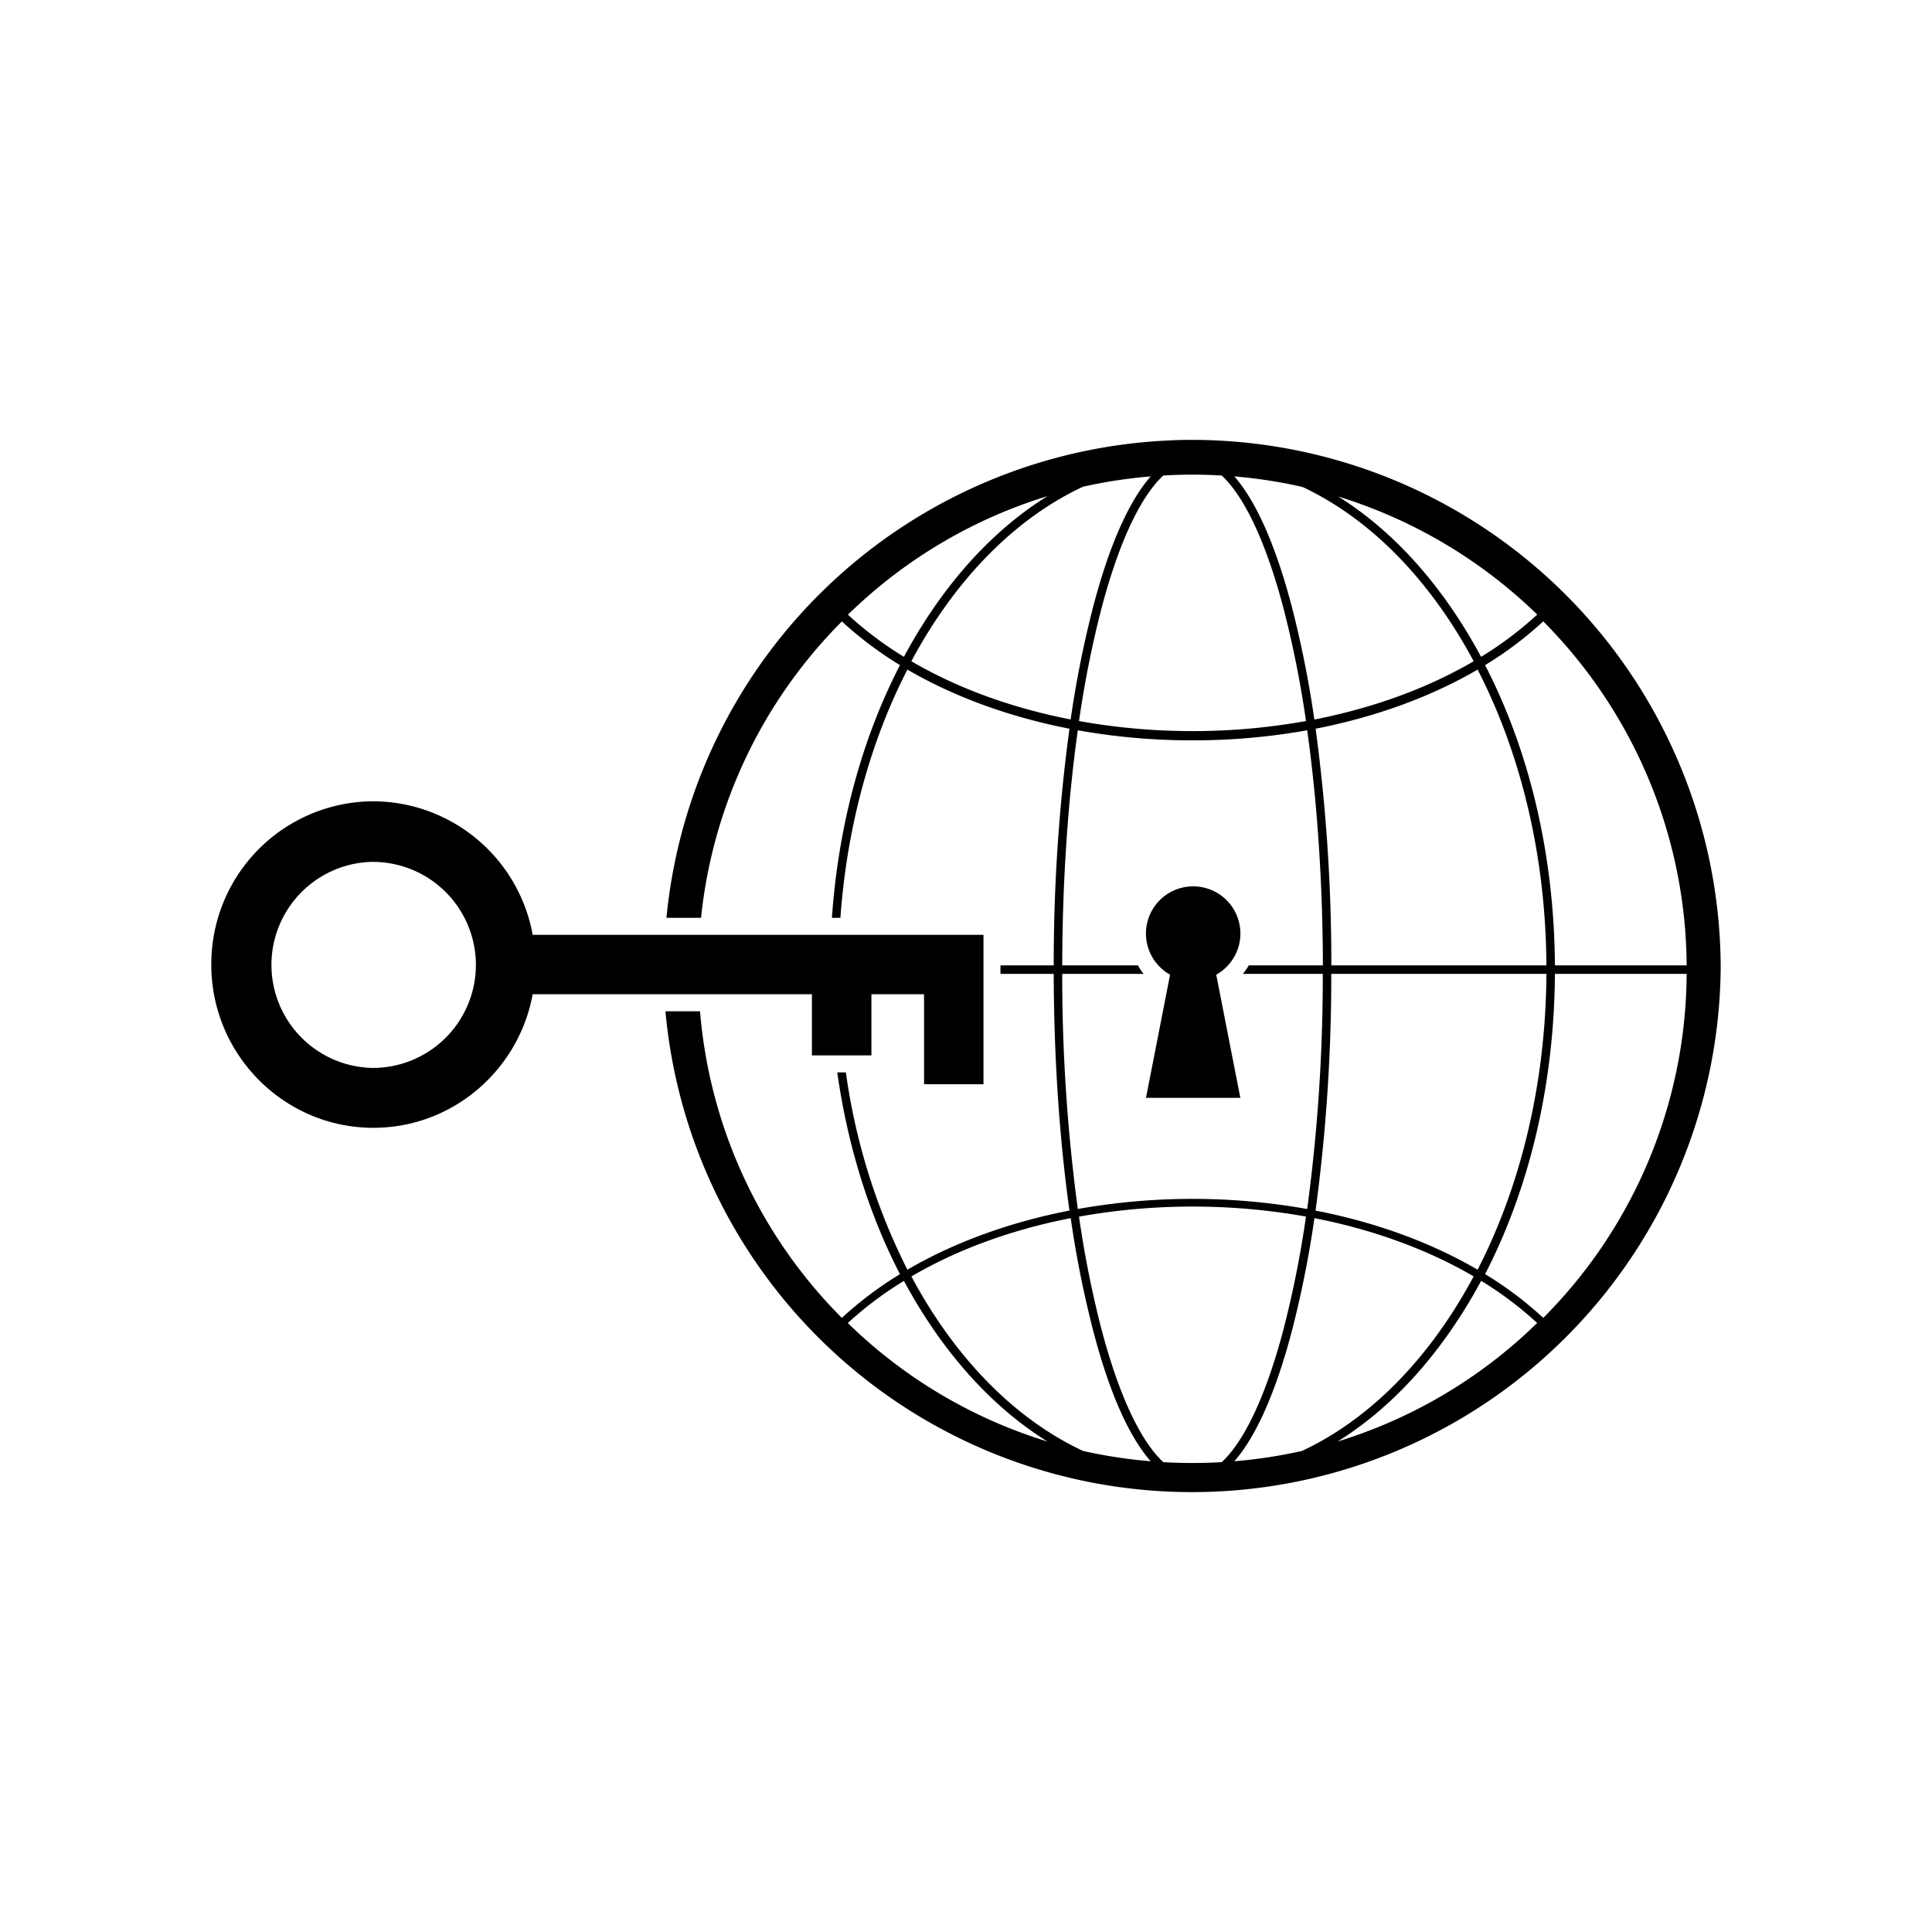 <svg xmlns="http://www.w3.org/2000/svg" width="100%" height="100%" viewBox="0 0 30.72 30.72"><path d="M18.647 7.001a8.407 8.407 0 0 0-8.05 7.593h0.55a7.805 7.805 0 0 1 2.24-4.713 5.825 5.825 0 0 0 0.923 0.695c-0.608 1.177-0.98 2.556-1.082 4.018h0.135c0.105-1.467 0.485-2.819 1.065-3.947 0.745 0.434 1.623 0.754 2.577 0.94a27.83 27.83 0 0 0-0.25 3.763h-0.847v0.135h0.847c0.003 1.334 0.09 2.617 0.25 3.764-0.954 0.185-1.832 0.506-2.577 0.94a9.997 9.997 0 0 1-0.978-3.137h-0.137c0.164 1.16 0.502 2.25 0.997 3.208a5.825 5.825 0 0 0-0.924 0.695 7.805 7.805 0 0 1-2.255-4.875h-0.55a8.407 8.407 0 0 0 16.779-0.675 8.398 8.398 0 0 0-0.689-3.333 8.407 8.407 0 0 0-8.025-5.072z m0.315 0.546c0.155 0 0.31 0.005 0.464 0.014 0.365 0.34 0.708 1.07 0.983 2.114a16.518 16.518 0 0 1 0.357 1.79 10.173 10.173 0 0 1-1.804 0.16 10.173 10.173 0 0 1-1.805-0.16 16.519 16.519 0 0 1 0.357-1.79c0.275-1.045 0.618-1.775 0.983-2.114a7.97 7.97 0 0 1 0.465-0.014z m-0.665 0.028c-0.345 0.392-0.658 1.093-0.913 2.065a16.639 16.639 0 0 0-0.36 1.8c-0.939-0.183-1.802-0.498-2.533-0.926 0.686-1.283 1.635-2.264 2.73-2.775a7.874 7.874 0 0 1 1.076-0.164z m1.33 0a7.856 7.856 0 0 1 1.084 0.168c1.092 0.513 2.037 1.492 2.721 2.771-0.73 0.428-1.594 0.743-2.533 0.927a16.64 16.64 0 0 0-0.36-1.8c-0.255-0.972-0.568-1.673-0.912-2.066z m-2.972 0.314c-0.655 0.407-1.257 0.989-1.776 1.73a8.166 8.166 0 0 0-0.506 0.825 5.69 5.69 0 0 1-0.89-0.67 7.814 7.814 0 0 1 3.172-1.885z m4.624 0.006a7.862 7.862 0 0 1 3.164 1.877 5.692 5.692 0 0 1-0.893 0.672 8.166 8.166 0 0 0-0.506-0.825c-0.516-0.738-1.115-1.318-1.765-1.724z m3.26 1.985a7.858 7.858 0 0 1 1.638 2.419 7.802 7.802 0 0 1 0.642 3.051h-2.095c-0.01-1.74-0.398-3.396-1.11-4.774a5.823 5.823 0 0 0 0.925-0.696z m-1.044 0.767c0.68 1.32 1.084 2.945 1.094 4.703h-3.42a27.863 27.863 0 0 0-0.25-3.763c0.953-0.186 1.832-0.506 2.576-0.94z m-6.357 0.965a10.299 10.299 0 0 0 1.824 0.16 10.299 10.299 0 0 0 1.823-0.16c0.16 1.138 0.246 2.413 0.25 3.738h-1.179a1.03 1.03 0 0 1-0.093 0.135h1.27a27.71 27.71 0 0 1-0.248 3.739 10.397 10.397 0 0 0-3.647 0 27.733 27.733 0 0 1-0.248-3.739h1.294a0.99 0.99 0 0 1-0.09-0.135h-1.204c0.003-1.325 0.088-2.6 0.248-3.738z m-11.22 1.129a2.585 2.585 0 0 0-2.547 2.35c-0.142 1.541 1.064 2.842 2.566 2.842 1.26 0 2.312-0.917 2.533-2.124h4.44v0.972h0.946v-0.972h0.837v1.431h0.945v-2.376h-7.168a2.586 2.586 0 0 0-2.552-2.123z m-0.058 0.965a1.639 1.639 0 0 1 1.707 1.637 1.64 1.64 0 0 1-1.639 1.638 1.639 1.639 0 0 1-0.068-3.275z m13.09 0.388a0.75 0.75 0 0 0-0.345 1.404l-0.383 1.958h1.5l-0.383-1.958a0.75 0.75 0 0 0 0.384-0.654 0.75 0.75 0 0 0-0.773-0.75z m2.218 1.391h3.421c-0.01 1.758-0.415 3.384-1.094 4.704-0.744-0.434-1.623-0.755-2.577-0.94a27.81 27.81 0 0 0 0.25-3.764z m3.556 0h2.095a7.805 7.805 0 0 1-2.28 5.47 5.825 5.825 0 0 0-0.925-0.696c0.712-1.378 1.1-3.033 1.11-4.774z m-5.52 3.703a10.284 10.284 0 0 1 1.562 0.156 16.518 16.518 0 0 1-0.357 1.791c-0.275 1.045-0.618 1.774-0.982 2.114a7.972 7.972 0 0 1-0.93 0c-0.365-0.34-0.708-1.07-0.983-2.114a16.519 16.519 0 0 1-0.357-1.79 10.284 10.284 0 0 1 2.048-0.157z m1.695 0.181c0.94 0.184 1.803 0.5 2.533 0.926-0.686 1.284-1.635 2.265-2.73 2.776a7.874 7.874 0 0 1-1.075 0.164c0.344-0.393 0.657-1.094 0.913-2.065a16.64 16.64 0 0 0 0.36-1.8z m-3.874 0a16.648 16.648 0 0 0 0.36 1.8c0.254 0.973 0.567 1.674 0.912 2.066a7.873 7.873 0 0 1-1.075-0.164c-1.096-0.511-2.045-1.492-2.73-2.775 0.73-0.428 1.593-0.743 2.533-0.927z m-2.652 0.997a8.16 8.16 0 0 0 0.506 0.825c0.52 0.741 1.121 1.323 1.776 1.73a7.814 7.814 0 0 1-3.174-1.884 5.694 5.694 0 0 1 0.892-0.67z m9.178 0a5.694 5.694 0 0 1 0.891 0.67 7.814 7.814 0 0 1-3.173 1.885c0.654-0.407 1.256-0.989 1.775-1.73a8.16 8.16 0 0 0 0.507-0.825z" /></svg>